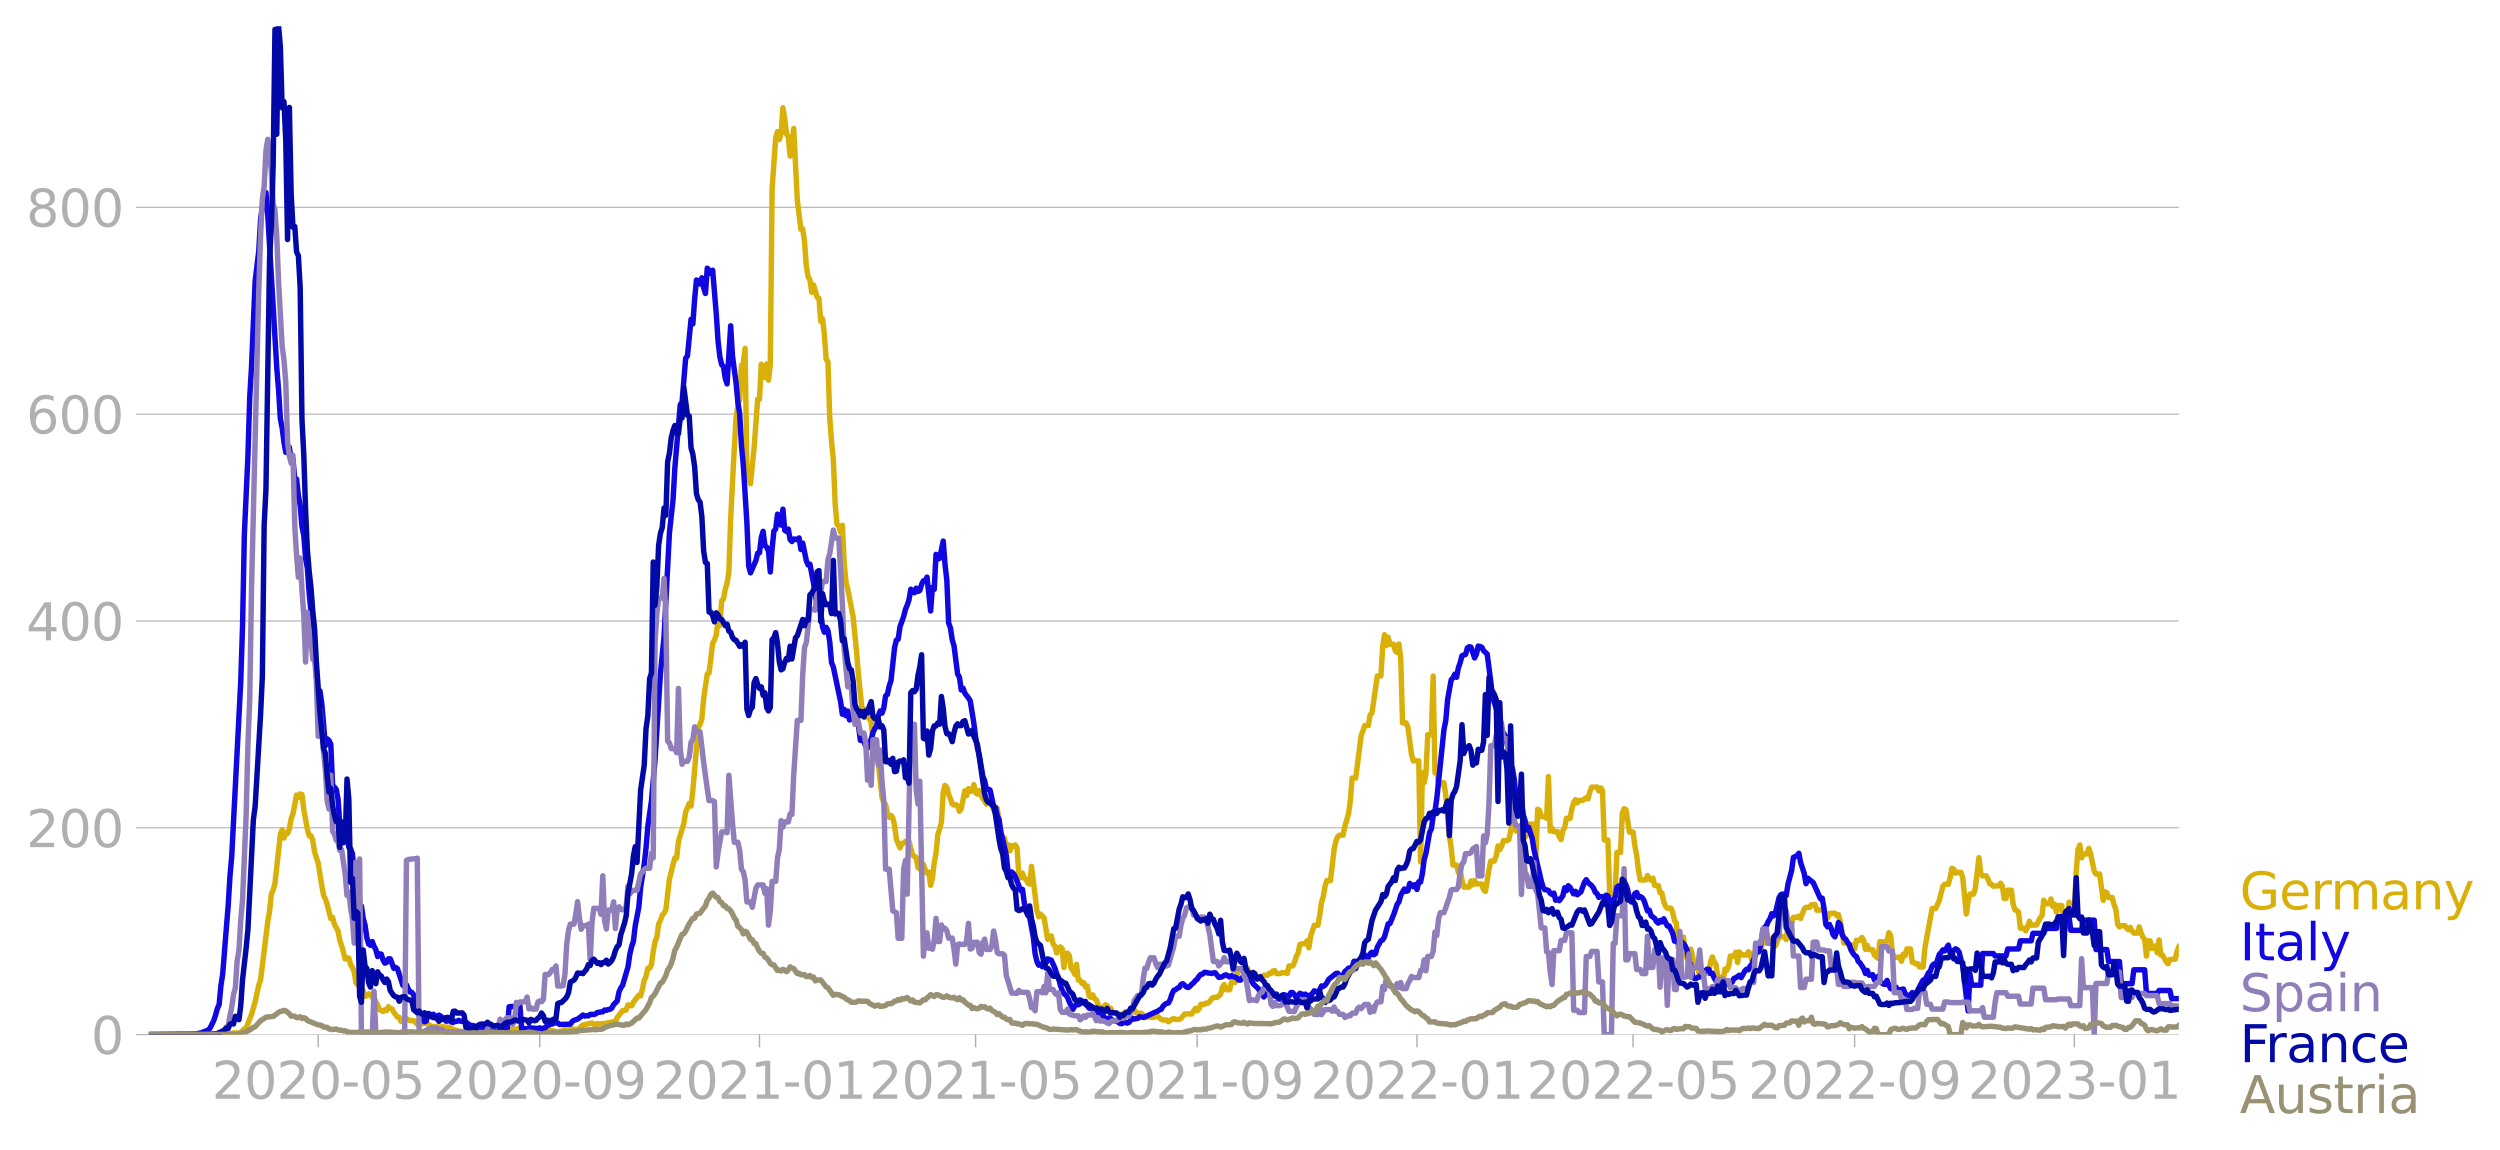 <svg xmlns="http://www.w3.org/2000/svg" xmlns:xlink="http://www.w3.org/1999/xlink" width="916.28" height="421.446" viewBox="0 0 687.21 316.084"><defs><style>*{stroke-linejoin:round;stroke-linecap:butt}</style></defs><g id="figure_1"><path id="patch_1" d="M0 316.084h687.21V0H0v316.084z" style="fill:none"/><g id="axes_1"><path id="patch_2" d="M40.922 284.4h558V7.2h-558v277.2z" style="fill:none"/><g id="matplotlib.axis_1"><g id="xtick_1"><g id="line2d_1"><defs><path id="mbeff82c2ef" d="M0 0v3.5" style="stroke:#b0b0b0;stroke-width:.4"/></defs><use xlink:href="#mbeff82c2ef" x="87.464" y="284.4" style="fill:#b0b0b0;stroke:#b0b0b0;stroke-width:.4"/></g><g id="text_1" style="fill:#b0b0b0" transform="matrix(.14 0 0 -.14 58.216 302.038)"><defs><path id="DejaVuSans-32" d="M1228 531h2203V0H469v531q359 372 979 998 621 627 780 809 303 340 423 576 121 236 121 464 0 372-261 606-261 235-680 235-297 0-627-103-329-103-704-313v638q381 153 712 231 332 78 607 78 725 0 1156-363 431-362 431-968 0-288-108-546-107-257-392-607-78-91-497-524-418-433-1181-1211z" transform="scale(.016)"/><path id="DejaVuSans-30" d="M2034 4250q-487 0-733-480-245-479-245-1442 0-959 245-1439 246-480 733-480 491 0 736 480 246 480 246 1439 0 963-246 1442-245 480-736 480zm0 500q785 0 1199-621 414-620 414-1801 0-1178-414-1799Q2819-91 2034-91q-784 0-1198 620-414 621-414 1799 0 1181 414 1801 414 621 1198 621z" transform="scale(.016)"/><path id="DejaVuSans-2d" d="M313 2009h1684v-512H313v512z" transform="scale(.016)"/><path id="DejaVuSans-35" d="M691 4666h2478v-532H1269V2991q137 47 274 70 138 23 276 23 781 0 1237-428 457-428 457-1159 0-753-469-1171Q2575-91 1722-91q-294 0-599 50Q819 9 494 109v635q281-153 581-228t634-75q541 0 856 284 316 284 316 772 0 487-316 771-315 285-856 285-253 0-505-56-251-56-513-175v2344z" transform="scale(.016)"/></defs><use xlink:href="#DejaVuSans-32"/><use xlink:href="#DejaVuSans-30" x="63.623"/><use xlink:href="#DejaVuSans-32" x="127.246"/><use xlink:href="#DejaVuSans-30" x="190.869"/><use xlink:href="#DejaVuSans-2d" x="254.492"/><use xlink:href="#DejaVuSans-30" x="290.576"/><use xlink:href="#DejaVuSans-35" x="354.199"/></g></g><g id="xtick_2"><use xlink:href="#mbeff82c2ef" id="line2d_2" x="148.363" y="284.4" style="fill:#b0b0b0;stroke:#b0b0b0;stroke-width:.4"/><g id="text_2" style="fill:#b0b0b0" transform="matrix(.14 0 0 -.14 119.116 302.038)"><defs><path id="DejaVuSans-39" d="M703 97v575q238-113 481-172 244-59 479-59 625 0 954 420 330 420 377 1277-181-269-460-413-278-144-615-144-700 0-1108 423-408 424-408 1159 0 718 425 1152 425 435 1131 435 810 0 1236-621 427-620 427-1801 0-1103-524-1761Q2575-91 1691-91q-238 0-482 47Q966 3 703 97zm1256 1978q425 0 673 290 249 291 249 798 0 503-249 795-248 292-673 292t-673-292q-248-292-248-795 0-507 248-798 248-290 673-290z" transform="scale(.016)"/></defs><use xlink:href="#DejaVuSans-32"/><use xlink:href="#DejaVuSans-30" x="63.623"/><use xlink:href="#DejaVuSans-32" x="127.246"/><use xlink:href="#DejaVuSans-30" x="190.869"/><use xlink:href="#DejaVuSans-2d" x="254.492"/><use xlink:href="#DejaVuSans-30" x="290.576"/><use xlink:href="#DejaVuSans-39" x="354.199"/></g></g><g id="xtick_3"><use xlink:href="#mbeff82c2ef" id="line2d_3" x="208.768" y="284.4" style="fill:#b0b0b0;stroke:#b0b0b0;stroke-width:.4"/><g id="text_3" style="fill:#b0b0b0" transform="matrix(.14 0 0 -.14 179.52 302.038)"><defs><path id="DejaVuSans-31" d="M794 531h1031v3560L703 3866v575l1116 225h631V531h1031V0H794v531z" transform="scale(.016)"/></defs><use xlink:href="#DejaVuSans-32"/><use xlink:href="#DejaVuSans-30" x="63.623"/><use xlink:href="#DejaVuSans-32" x="127.246"/><use xlink:href="#DejaVuSans-31" x="190.869"/><use xlink:href="#DejaVuSans-2d" x="254.492"/><use xlink:href="#DejaVuSans-30" x="290.576"/><use xlink:href="#DejaVuSans-31" x="354.199"/></g></g><g id="xtick_4"><use xlink:href="#mbeff82c2ef" id="line2d_4" x="268.182" y="284.4" style="fill:#b0b0b0;stroke:#b0b0b0;stroke-width:.4"/><g id="text_4" style="fill:#b0b0b0" transform="matrix(.14 0 0 -.14 238.935 302.038)"><use xlink:href="#DejaVuSans-32"/><use xlink:href="#DejaVuSans-30" x="63.623"/><use xlink:href="#DejaVuSans-32" x="127.246"/><use xlink:href="#DejaVuSans-31" x="190.869"/><use xlink:href="#DejaVuSans-2d" x="254.492"/><use xlink:href="#DejaVuSans-30" x="290.576"/><use xlink:href="#DejaVuSans-35" x="354.199"/></g></g><g id="xtick_5"><use xlink:href="#mbeff82c2ef" id="line2d_5" x="329.082" y="284.4" style="fill:#b0b0b0;stroke:#b0b0b0;stroke-width:.4"/><g id="text_5" style="fill:#b0b0b0" transform="matrix(.14 0 0 -.14 299.834 302.038)"><use xlink:href="#DejaVuSans-32"/><use xlink:href="#DejaVuSans-30" x="63.623"/><use xlink:href="#DejaVuSans-32" x="127.246"/><use xlink:href="#DejaVuSans-31" x="190.869"/><use xlink:href="#DejaVuSans-2d" x="254.492"/><use xlink:href="#DejaVuSans-30" x="290.576"/><use xlink:href="#DejaVuSans-39" x="354.199"/></g></g><g id="xtick_6"><use xlink:href="#mbeff82c2ef" id="line2d_6" x="389.487" y="284.4" style="fill:#b0b0b0;stroke:#b0b0b0;stroke-width:.4"/><g id="text_6" style="fill:#b0b0b0" transform="matrix(.14 0 0 -.14 360.239 302.038)"><use xlink:href="#DejaVuSans-32"/><use xlink:href="#DejaVuSans-30" x="63.623"/><use xlink:href="#DejaVuSans-32" x="127.246"/><use xlink:href="#DejaVuSans-32" x="190.869"/><use xlink:href="#DejaVuSans-2d" x="254.492"/><use xlink:href="#DejaVuSans-30" x="290.576"/><use xlink:href="#DejaVuSans-31" x="354.199"/></g></g><g id="xtick_7"><use xlink:href="#mbeff82c2ef" id="line2d_7" x="448.901" y="284.4" style="fill:#b0b0b0;stroke:#b0b0b0;stroke-width:.4"/><g id="text_7" style="fill:#b0b0b0" transform="matrix(.14 0 0 -.14 419.653 302.038)"><use xlink:href="#DejaVuSans-32"/><use xlink:href="#DejaVuSans-30" x="63.623"/><use xlink:href="#DejaVuSans-32" x="127.246"/><use xlink:href="#DejaVuSans-32" x="190.869"/><use xlink:href="#DejaVuSans-2d" x="254.492"/><use xlink:href="#DejaVuSans-30" x="290.576"/><use xlink:href="#DejaVuSans-35" x="354.199"/></g></g><g id="xtick_8"><use xlink:href="#mbeff82c2ef" id="line2d_8" x="509.801" y="284.4" style="fill:#b0b0b0;stroke:#b0b0b0;stroke-width:.4"/><g id="text_8" style="fill:#b0b0b0" transform="matrix(.14 0 0 -.14 480.553 302.038)"><use xlink:href="#DejaVuSans-32"/><use xlink:href="#DejaVuSans-30" x="63.623"/><use xlink:href="#DejaVuSans-32" x="127.246"/><use xlink:href="#DejaVuSans-32" x="190.869"/><use xlink:href="#DejaVuSans-2d" x="254.492"/><use xlink:href="#DejaVuSans-30" x="290.576"/><use xlink:href="#DejaVuSans-39" x="354.199"/></g></g><g id="xtick_9"><use xlink:href="#mbeff82c2ef" id="line2d_9" x="570.206" y="284.4" style="fill:#b0b0b0;stroke:#b0b0b0;stroke-width:.4"/><g id="text_9" style="fill:#b0b0b0" transform="matrix(.14 0 0 -.14 540.958 302.038)"><defs><path id="DejaVuSans-33" d="M2597 2516q453-97 707-404 255-306 255-756 0-690-475-1069Q2609-91 1734-91q-293 0-604 58T488 141v609q262-153 574-231 313-78 654-78 593 0 904 234t311 681q0 413-289 645-289 233-804 233h-544v519h569q465 0 712 186t247 536q0 359-255 551-254 193-729 193-260 0-557-57-297-56-653-174v562q360 100 674 150t592 50q719 0 1137-327 419-326 419-882 0-388-222-655t-631-370z" transform="scale(.016)"/></defs><use xlink:href="#DejaVuSans-32"/><use xlink:href="#DejaVuSans-30" x="63.623"/><use xlink:href="#DejaVuSans-32" x="127.246"/><use xlink:href="#DejaVuSans-33" x="190.869"/><use xlink:href="#DejaVuSans-2d" x="254.492"/><use xlink:href="#DejaVuSans-30" x="290.576"/><use xlink:href="#DejaVuSans-31" x="354.199"/></g></g></g><g id="matplotlib.axis_2"><g id="ytick_1"><path id="line2d_10" d="M40.922 284.4h558" clip-path="url(#p7257e1a591)" style="fill:none;stroke:#b0b0b0;stroke-width:.3;stroke-linecap:square"/><g id="line2d_11"><defs><path id="m6c5897d104" d="M0 0h-3.5" style="stroke:#b0b0b0;stroke-width:.3"/></defs><use xlink:href="#m6c5897d104" x="40.922" y="284.4" style="fill:#b0b0b0;stroke:#b0b0b0;stroke-width:.3"/></g><use xlink:href="#DejaVuSans-30" id="text_10" style="fill:#b0b0b0" transform="matrix(.14 0 0 -.14 25.015 289.719)"/></g><g id="ytick_2"><path id="line2d_12" d="M40.922 227.547h558" clip-path="url(#p7257e1a591)" style="fill:none;stroke:#b0b0b0;stroke-width:.3;stroke-linecap:square"/><use xlink:href="#m6c5897d104" id="line2d_13" x="40.922" y="227.547" style="fill:#b0b0b0;stroke:#b0b0b0;stroke-width:.3"/><g id="text_11" style="fill:#b0b0b0" transform="matrix(.14 0 0 -.14 7.2 232.866)"><use xlink:href="#DejaVuSans-32"/><use xlink:href="#DejaVuSans-30" x="63.623"/><use xlink:href="#DejaVuSans-30" x="127.246"/></g></g><g id="ytick_3"><path id="line2d_14" d="M40.922 170.694h558" clip-path="url(#p7257e1a591)" style="fill:none;stroke:#b0b0b0;stroke-width:.3;stroke-linecap:square"/><use xlink:href="#m6c5897d104" id="line2d_15" x="40.922" y="170.694" style="fill:#b0b0b0;stroke:#b0b0b0;stroke-width:.3"/><g id="text_12" style="fill:#b0b0b0" transform="matrix(.14 0 0 -.14 7.2 176.012)"><defs><path id="DejaVuSans-34" d="M2419 4116 825 1625h1594v2491zm-166 550h794V1625h666v-525h-666V0h-628v1100H313v609l1940 2957z" transform="scale(.016)"/></defs><use xlink:href="#DejaVuSans-34"/><use xlink:href="#DejaVuSans-30" x="63.623"/><use xlink:href="#DejaVuSans-30" x="127.246"/></g></g><g id="ytick_4"><path id="line2d_16" d="M40.922 113.84h558" clip-path="url(#p7257e1a591)" style="fill:none;stroke:#b0b0b0;stroke-width:.3;stroke-linecap:square"/><use xlink:href="#m6c5897d104" id="line2d_17" x="40.922" y="113.84" style="fill:#b0b0b0;stroke:#b0b0b0;stroke-width:.3"/><g id="text_13" style="fill:#b0b0b0" transform="matrix(.14 0 0 -.14 7.2 119.16)"><defs><path id="DejaVuSans-36" d="M2113 2584q-425 0-674-291-248-290-248-796 0-503 248-796 249-292 674-292t673 292q248 293 248 796 0 506-248 796-248 291-673 291zm1253 1979v-575q-238 112-480 171-242 60-480 60-625 0-955-422-329-422-376-1275 184 272 462 417 279 145 613 145 703 0 1111-427 408-426 408-1160 0-719-425-1154Q2819-91 2113-91q-810 0-1238 620-428 621-428 1799 0 1106 525 1764t1409 658q238 0 480-47t505-140z" transform="scale(.016)"/></defs><use xlink:href="#DejaVuSans-36"/><use xlink:href="#DejaVuSans-30" x="63.623"/><use xlink:href="#DejaVuSans-30" x="127.246"/></g></g><g id="ytick_5"><path id="line2d_18" d="M40.922 56.987h558" clip-path="url(#p7257e1a591)" style="fill:none;stroke:#b0b0b0;stroke-width:.3;stroke-linecap:square"/><use xlink:href="#m6c5897d104" id="line2d_19" x="40.922" y="56.987" style="fill:#b0b0b0;stroke:#b0b0b0;stroke-width:.3"/><g id="text_14" style="fill:#b0b0b0" transform="matrix(.14 0 0 -.14 7.2 62.306)"><defs><path id="DejaVuSans-38" d="M2034 2216q-450 0-708-241-257-241-257-662 0-422 257-663 258-241 708-241t709 242q260 243 260 662 0 421-258 662-257 241-711 241zm-631 268q-406 100-633 378-226 279-226 679 0 559 398 884 399 325 1092 325 697 0 1094-325t397-884q0-400-227-679-226-278-629-378 456-106 710-416 255-309 255-755 0-679-414-1042Q2806-91 2034-91q-771 0-1186 362-414 363-414 1042 0 446 256 755 257 310 713 416zm-231 997q0-362 226-565 227-203 636-203 407 0 636 203 230 203 230 565 0 363-230 566-229 203-636 203-409 0-636-203-226-203-226-566z" transform="scale(.016)"/></defs><use xlink:href="#DejaVuSans-38"/><use xlink:href="#DejaVuSans-30" x="63.623"/><use xlink:href="#DejaVuSans-30" x="127.246"/></g></g></g><path id="line2d_20" d="m40.922 284.4 20.796-.081 1.98-.244.495-.162 1.485.122.496-.244.99-.975.495-.162 1.485-3.817.99-3.452.99-4.549.496-1.42 1.98-16.042.496-2.802.495-4.873.495-1.056.495-1.827 1.485-13.482.495-1.219.495 2.234.496-1.38.495.12.495-1.258.495-2.802.495-1.34.99-5.117.495.65.496-.975.495.163.495 4.06.99 5.483.495 1.787h.495l.495 1.259.496 3.208.99 3.086.99 6.132.495 2.72.495.976.495 1.502.99 3.899.496-.366.495 1.95.99 1.786.495 2.6.495 1.38.99 3.736.496-.284.495.04.495 1.787.495.731.495 1.3.495 3.005.495.609.496.081.495.447.495 1.096.495 1.462.495-.203.495-.487.495.122.495.812.495-.04.496 1.38.495.73.495 1.3.99.528.495-.446.495.203.495-1.056.496.447.495.162.495.975.99 1.258.495.082.495 1.137.495-.488h.496l.495-.324.99.568h.99l.99.975.495-.203.496.203.495-.163.99-.122 1.485.934h1.486l.495.163h.495l.495-.122.99.163.495-.041.99.284.496.366.495.203.495.08.495.204.495.081 1.98-.081.99-.487 1.981.08h.496l.495.123h.495l.495.284.99-.447.495-.243.99-.082.496-.203.495-.325 1.485.65.495.122.495-.244.495.244 1.486.04.495-.04.495-.244.495.285 1.98-.244 1.486.528.495.244.495-.163.99.04.496-.324.495-.122.495.081.495-.04.99.325.99.08.496.204h.495l.99-.163.495-.04.495-.325.495.122h.495l.496-.244.99-.04.99.121.495-.284.495-.65.495-.325 2.476-.568.99.568.495-.406.495.122.99-.122.496.04.99-.283.495.162.495-.365.99-.082.496-1.096 1.485-1.95.495.041.495-.243.495-1.381.99.284.496-1.015 1.485-1.909.495.203.495-1.868.495-2.396.496-1.137.495-2.193h.495l.495-1.015.495-3.614.495-2.68.495-1.178.495-3.614.496-1.097.495-1.38.495-.569.495-.934.99-8.406.99-4.061.495-1.787.496.04.495-4.588 1.485-4.954.495-3.087.99-2.396.496.731.495-4.264 1.485-17.421.495-.812.495-1.422.495-5.644.99-6.782.496-.244.99-8.162.495-.894.495-1.421.495-4.183.495 1.584.496-6.741.495-.528.495-2.68.495-1.665.495-3.127.495-14.701.99-19.208.496-8.366.495-3.573.495-1.544.495-9.38.495-.406.495-4.224.495 33.016.99 4.182.99-9.868.991-13.36h.495l.495-9.625.99 3.655.496-3.736.495 4.467.495-4.304.495-48.244.99-14.092.495-1.665.495 2.152.496-1.665.495-7.066.495 3.046.495 4.183.495.812.495 5.239.99-7.554.99 19.696.99 8 .496-.122.495 3.493.495 6.74.495 2.925.495.812.496 3.452.495-2.03.99 3.41.495.285.495 6.294.495-.65.495 4.264.496 6.823.495.69.495 15.432.495 6.578.495 4.873.495 12.143.495 5.604.495.528.495 1.705.496-1.908.495 10.274.495 5.36.495 1.95 1.485 7.634.99 10.193.496 6.05.99 9.544.495-.487.495.081.495 2.315.495.162.496 1.056.495 5.28.99 5.278.495 1.056.99 8.975.495 1.543.495.488.496 2.477.495 1.056.495-.528.495.69.495 2.071.495 3.817.99 2.356.496-1.178.495-.122.495-.487h.99l.99 3.777.99.65.496 2.842.495-.04.495 1.096.495-1.99.495 1.502.495.894.495-.284.495 3.654.496-1.99.495-4.263.495-2.6.495-5.116.495-1.462.495-1.99.495-8.284.495-1.787.496.528.495 1.99.495 1.096.495 1.503.495.284.495-.122.495.447.495 1.38.496-.73.99-4.874.495 1.3.495-1.909.495.772.495-.203.495-1.665.495 2.193.496.406.495-.975.99 2.274.495.569.495.893.495-.243.495-.69.99 2.517.496.69.495-1.137.495 3.818.99 4.75.495-.405.496 2.518.495-.65.495 1.665.495-1.462.495.284.495-.447.495.853.495 7.635.495.568.496-1.3.495 1.382.495.284.495 1.056.495.284.495-4.873.99 7.878.496 4.305.495 1.665.495-.731.99 1.096.99 5.848.495-.65.496-.284.495 2.274.495.487.495 1.909.495-1.218.495-.447.495.447.495 5.238.495-3.939h.496l.495.65.495 3.492.495.488.495 1.177.495-2.761.495 4.345.495.081.496.813.495-.204.495 1.219.495-.285.495 2.762.495.325.495-.65.495 1.056.496.325.495 1.3.495.811h.99l.495-.771.495.203.495.812.495-.04.496 1.258h.99l.495.69.495-.324.495.365.495-.406.495-.65h.99l.496-.365.99-.244.495.853.495.163h.99l.496.487.495.772.99-.366.495.244h.99l.495-.285h.496l.99.813.495.203h.99l.495.487.99-.69.496-.203.495.243h.99l.495-.243.99-1.26h1.98l.991-1.542.495.65.495-.488.495-1.259h.99l.496-.365.495.04.495-.487.495-.69.495-.407h.99l.99-.852.496-1.95.495-.73.495 1.42h.99l.495-1.99.496-.527.495.487.99-3.736h.99l.495.569.495-.812.496.162.495 1.95.495-.326h.99l.495.731.495.447.495-.365.496-.041.495-.528h.99l.495-.569.495.082.495-.65.495-.162.495.852h.99l.496-.243h.99l.495.203.495-2.071h.99l.496-.975.495-1.624.495-.894.495-2.396.495-.203h.99l.496-.812.495 1.909.495-3.25.99-2.923h.99l.495-2.68.495-3.574.496-1.705.495-2.843.495-1.503h.99l.99-8.528.495-2.355.496-1.178.495-.406h.99l.495-2.396.99-3.451.495-3.534.496-6.335h.99l1.485-11.573.99-2.843h.99l.496-2.964.495-.447 1.485-10.234h.99l.496-8.325.495-3.005.495 3.005.495-2.314.495 1.908h.99l.495 1.828.496.446.495-2.314.495 3.939.495 17.746h.99l.495 1.178.99 7.553.496 1.706h1.485l.495 27.777.495-24.57.495 2.762.495-2.436.496-10.721h.99l.495-16.122.495 26.6.495-1.544.495 5.157.495-.893h.99l.496 3.452.99 11.127.495 3.33.495 4.71h.99l.496 2.071.495-.852.495 2.964.495 1.868h1.485l.495-1.665.496 1.056.495-1.218.495.974h1.485l.495 1.625.495.446.99-6.091.496-2.274h.99l.495-1.462.495-2.68.495 1.015.495-.934.496-1.543h.99l.495-.284.99-4.67.495.73.495 1.544h.99l.496-1.056.495 2.883.495-.081.495-.975.495-2.64 1.486.041.495 9.543.495-13.685.495.325.495 1.705h.99l.495.488.496-11.493.495 14.985.495-.771.495.934h.99l.495 1.421.495.772.496-2.437.495-.893.495-2.518h.99l.495-2.6.495-1.745.495-.772.495.853.496-.65h.99l.99-.772.495.325.495-1.99.495-1.218 1.486-.04.495 1.096.495-.853.495.731.495 13.564h.99l.496 14.538.99 1.218.495-.568.495-11.736h.99l.495-10.721.496-1.3.495.203.99 6.213h.99l.495 3.858.495 2.6.496 4.142.495 2.558h1.485l.495-1.218.495.893.495.406.496-.568.495 2.03h.99l.495 1.95.495.121.495 2.315.495 1.3.495.527h.99l.496 1.178.495 2.274.495.65.495 6.7.495.528.495-3.37h.496l.495 4.954.495.934.495 2.721.495-5.32.495 1.909.495 3.37h.99l.496 2.478.495-2.193.495 1.665.495-.61h.99l.495-3.167.495-1.3.496 1.34.495.69.495 3.534h.99l.495.812.495-3.046.495.325.496-1.015.495-2.883h.99l.495-1.056.495 2.802.495-2.883.495.609.496.244h.99l.495-.894.495.447.495 2.152.495-1.015.495-1.909h.99l.496-.243.495-2.559.495.731.495-1.502.495.65h.99l.496-.894.495 2.558.99-2.599.99.082h.495l.495.73.496-3.451.495-1.828.495.812.495-1.624h.99l.495-.325.495.65.99-2.599.496-.487h.99l.495-.69.495.04.495-.122.495 1.584.99-.081h.496l.495.162.495 1.218.495.853.495-1.259.99-.081h.496l.495.65.495-.244.495 1.828.99 5.97h.99l.496.811.495 1.097.495-1.38.495 1.055.495-2.355h.99l.495-.772.496.812.495 2.477.495-1.096.495 1.178h.99l.495 1.543.99.812.496-4.589.99.081h.495l.495-.243.495-2.275.495.772.495 5.036.496.974 1.485-.081.495 1.137.495-1.95.495.488.495-1.908h.99l.496 3.654.495.082.495.406.495-.122.495.934h.99l.496-5.239 1.98-10.842h.99l.99-2.234.99-3.898.496-.528h.99l.495-1.787.495-2.6.496.244.495 1.097.495-.244h.99l.495 1.503.99 9.95.495-3.453.496-1.99h.99l.495-1.624.99-8.406.495 4.304.495.69h.99l.496.894.495 1.26.495.162.495.528.99-.082h.496l.495-.73.495.812.495 3.41.495-.04.495-2.274h.99l.495 3.898.496 1.503.495.203.495.447.495 4.386h.99l.495.73.495-1.055.496-1.584.495 1.096 1.485-.04.99-1.99.495-.569.496-4.264.495.975h.99l.495-1.3.495 2.031.495-.569.495 2.112.495-1.787h.99l.496 5.97.495.162.495-.121.495-6.945.495 1.747h.99l.496-10.112.495-6.092.495-1.259.495 3.534.495-1.056h.99l.496-1.543.495 1.543.99 4.71.495.813h.99l.99 7.228.496-2.315.495.244.495 1.3h.99l.495 1.99.495 1.258.495 4.061.496.772.495-.366h.99l.495.772.495.365.495-.65.495.975.496.61h.99l.495-1.706.495 1.665.495 1.096.495.69.495 4.549.495-4.183h.496l.495 2.112.495-.69.495.08.495 1.787.495-3.533.495 4.183h.495l.99 1.868.496.487.495-1.177.99-.081h.495l.495-2.153.495-1.259h0" clip-path="url(#p7257e1a591)" style="fill:none;stroke:#d8b009;stroke-width:1.5;stroke-linecap:square"/><path id="line2d_21" d="m40.922 284.4 12.378-.081.496-.04.99-.285.495-.081 1.98-.772.496-.568.99-2.03.495-1.463.495-1.827.495-1.137.495-5.198.495-3.208.99-12.549.496-6.01.495-8.162.495-5.645 2.476-47.96.495-15.31.495-25.096.99-21.726.495-16.163.495-8.447.99-23.431.99-8.163.496-8.568.495-3.818.99-3.736.495 6.213 2.476 41.95.495 6.091.495 7.96.495 2.518.495 3.817.496 2.843.495.08.495-1.461.495 3.452.495-.203.495 5.563.495-.081.495 4.548.496 2.762.495 5.726.495 2.477.495 6.294.495 2.721.495 7.025.495 4.914.495 6.173.496 4.63.99 13.4.495-2.396.495 3.493.99 11.533.495-1.868.495.447.496 1.055.495 11.371.495.366.495.65.495 2.598.495 7.066.495.488.495.04.496 1.665.495.812.495 3.25.495.405.495 1.381.99 8.853.495 1.38.496 3.859.495.284.495 3.411.495 1.787.495 3.492.495 1.746.495.325.495-1.015.495 1.3.496.934.495 1.868.495-.731.495.08.495 1.585.495.893.495-.203.495-.975h.496l.99 2.6.495-.244.495.365 1.485 4.548.496-.527.495.365.495 1.178.495.812.495.122.495.65.495 3.005.495 1.3.495.69.496 1.664.495.082.495.69.495-.203.495-2.112.495.163.495.609.495-.528.496.609.495-.081.495-.284.495.243.495.731.495.122.495.569.495-.082.496-.203.495.528.495.081.495-.324.495.04.495-.284.495.244.99.08.496.163.495.406.99.61.495-.082.495.325 1.486.569.495-.163h.495l.495-.122.495-.284.495.244.99-.285.495.244.496-.325.99.569 1.485-.04h.495l.495-5.89.99-.08 1.486.162.495-.244.495 6.295.495-.122.99.04.496-.243 2.475.162.495-.162.496.284.495-.203.495-.081.495-.61.495-.121.495-.244.495-.08.495-.326.99.04.496.407 2.97-.081.496-.731.495-.325.99-.325.99-.731.495-.406.495.284.496-.081.495.04.495-.405h.99l.495-.122.495-.406 1.486-.203.495-.488.495.081.495-.203.495-.08.495-.326.495-.934.99-1.015.496-2.477.495-1.097.495-.73 1.485-5.077.495-3.41.496-2.153.495-1.462.495-4.224.99-5.157.495-5.36.99-6.457.496-4.386.495-5.93.99-6.984.99-11.33 1.486-23.797.99-9.99 1.485-28.67.99-9.056.495-8.731 1.486-17.422.495-.69.99-12.061.495-.65.99-10.07.496 1.258.495-6.863.495-5.198.495.244.495.852.495-1.705.495 2.761.496 1.543.495-6.944.495.528.495.975.495-.934.99 11.98.495 7.512.495 4.305.496 2.152.495.528.495 3.249.495 1.502.99-15.96.495 8.285.99 7.432.496 5.36.495 3.087.495 8.852.495 5.158.99 15.96.495 11.857.496 1.909 1.485-3.37.495-2.031.495-.122.495-4.183.495-1.705.495 3.939.496.406.495 1.096.495 5.726.495-6.416.495-4.833.495-.568.495-4.061.495 1.34.496 1.665.495-4.386.495 5.807.495.325.495-.65.495 2.884.495.528.495-.69.496.04.495.203.495-.528.495 3.168.495-1.747.99 4.833.495 1.178.495-.203.99 5.238.496 3.696.495 1.705.495-.365.495 2.883.495 4.061.495 1.462.496-1.34.495.893.495 3.127.495 5.685.495 1.219 1.98 9.462.496 3.492.495-1.34.495 1.787.495-1.3.495 2.437.495-.447.99-1.462.496 2.071.495 1.584.495 3.858.495-1.178.495 1.625.495 1.137.495.528.99-2.437.496-1.787.495-1.096.495-.61.495-2.923.495-1.34.495.609.495-1.38.495-3.371.496-.407.495-2.314.495-1.462.99-9.137.495-2.03.495-.244.495-3.412.99-2.761.496-1.99.495-1.178.495-1.502.495-2.883.495.852.495.122.496-1.259.495.894.495-.285.495-1.665.495-.974.495.162.495-1.177.99 9.3.496-6.498.495.568.495-9.624.495 1.3.495-.204.99-4.751.495 6.416.496 4.345.495 11.737.495 1.38.495 3.249.495 1.706.99 7.756.495.812.496 3.533.495-.487.495 1.38.99 1.3.495.812.99 6.132.495 3.899.496 2.964.495 1.828.99 5.888.495 1.218.495 2.275.495.08.495.204.99 4.548.496.203.495 2.315.495 1.015.495 3.574.495 1.868.99 4.386.496 4.588.495 1.503.495-1.462.495.447.495.853 1.485 3.776.496-.284.495 3.736.495 1.706.99 2.274.99 5.36.495 4.548.496 2.153.495 1.056.495-.285.495.69.495-.365.495-.609.495-1.178.99.366.99 2.193.496 1.584.495 1.015.495 2.07.495 1.382.495.974.495.366.496.609.495 1.3.99 1.99.495-.854.495-.487.495.122.495-.284.496-.447.495.244.495-.447.495 1.137.495.73.495.082.495-.122.495.731.99.731.496.122.495.406.495.203.495.731.495.163.495-.366.495.163.496.568.495-.04.99.406.495.406.495.08.99-.486.496.324.495-.162.99-1.178.495.244.495-.162.495-.041.495-.447.99.163.496-.122 2.97-1.38.496-.163.495-.406.495-.122.495-.853.495-.487.495-.325.495-.081.495-.934.496-1.544.495-1.015.495-.162.495-.447.495-.162.495-.813.495-.243.99.893.496.163.495-.366.495-.568.495-.366.495-.61.495-.405.495-.772.495-.528.496-.08.495-.488.495.04.495.163h.495l.495.122.495-.163.495-.04.99 1.259.496-.041.495-.163.495-.324.495-.163.99.569.495-.325 1.486.609.495.569.495.04.495-.73.495-.041.99.243.496.488h.495l.495 1.015 1.485 1.38.495.975.496.406.495.894.495-.853.99.365 1.485.163.495-.488.496 1.3.495.122.495-.406.495-.853 1.485.447.495-1.016h.496l.495.569.495.893.99-1.259.495.244.495.081.495-.081.99.69.496-.528.495-.365.495-.731.495.244h.495l.495-.488.495-1.096.496.122.495-.325.495-.69.495-.894 1.98-1.624.496-.082.495.813.495.162.495-.406.495-1.056.495-.365.495-.528.99-.203.496-1.665.495-.04.495.202.495-.243.495-.731.495-.041.495-.934.495.609.496.162.495-1.096.495-.406.495.69.495-.284.495-1.787.99-1.787.496-.243.495-.853.99-3.533.495-.081.99-2.356.99-2.924.496-.69.495-1.827.99-1.706.495.65.495-.203.495-1.99.99.893.496-.568.495 1.34.495-2.112.495.081.495-2.314.495-3.858.495-1.706.99-5.726.496-.974.495-3.533.495-1.422.495-3.33 1.98-19.086.496-2.437.495-5.685.99-5.523.495-.528.495-1.015.495.853.496-2.64.495-1.38.495-1.91.99-.365.495-1.787.495-.324.495.121.99 2.965.496-1.015.495-2.234.495.081.495.244.495.934.99.934.99 7.635.496 4.304 1.485 4.467.495 4.305.495.203.99 1.503.496 2.03.99 5.929.495 1.056.495 2.883.495 4.914.496 1.705.495-.121.495-.244.495 3.614.495 1.543.495 2.6.495-.691.99 3.086.496 3.127 1.485 6.335.495 2.193.495 1.625.495.771.495.04.496.163.495.772.495.325.495-.366.495 1.95.495-.285.495.406.99-1.34.496-2.193.495.772.495-1.34.495.446.99 1.787.495-.69.495.934.99-.772.991-2.68.495-.69.495.812.99.812.496.69.495 1.138.495.406.495 1.015.495-.203h.495l.495.446.495-.852.496.203.99 3.167.495-2.03.495-.69.495-2.803.495-.406.495.244.495-.569.496-.771.495.771.495 1.422.495 2.802.495.528.99-2.315.495-.284.496 1.38.495-.284.495.325.495.69.99 2.965.495-.203.495 1.502.99.731.496.894.495.406.495-.731.495.406.495-.853.99 1.95h.496l.99 2.03.495 2.152.495-.04.495.568.495-1.178.495 1.016.496.284.495.73.495 1.179.495 3.167.495.61.495 3.167.495.771h.495l.496-.324.495-.163.495-.853.495-.203.99-1.015.495.04.495 1.178.495-.122.496 1.3.495.812.495.447.495.609.495.325.495-.731.495.447.495-.082.99-.852.496.203.495-1.056.495-.163.99-.69.495.65.99-1.787.496-.528.495.162.495-1.015.495-.487 1.485-3.98.496.528.99-5.32.495-1.38.495-.447.495-1.178.495-.73.495-1.422.496.609.495-.772.99-4.182.495-.853.495-.203.495.081.495.325.496-3.127.99-3.736.495-3.614.99-.447.495-.69.495 2.558.99 3.005.496 2.802.495-1.502 1.485 1.218 1.98 4.426.496-.162.495 2.883.495 4.345.495.69.495-.69.495 1.137.496 1.665.495.61.495-1.34.495-2.6.495.65.495 2.559.495 1.015.495.325.495.893.496.61.495 1.461.495.894.495.65.495.324.495 1.3.495.446.99 1.544.496 1.34.495-.853.495 1.3.495.04.495-.162.495 1.462.99-1.016.496 1.178.495.61.495.365.495.08.495-1.096.495 1.34.495.934h.495l.99-.406.496.772.495-.04.99-.244.495 1.218.495.447.496.203.495-.285.495-.609.99.366 1.485-2.924.495-.853.496-.162.495-.813.495-1.055.495-.406.495-1.462.495-.528.495.365.99-3.046.496-.487.495-.73.495.283.99-1.583.495 2.193.495-.285.99-.893.496.244.495.65.495 2.111.495 1.584.99 8.65.495 3.817.496-10.152.495 3.086h2.475l.495-8.69h2.971l.495.65h2.971l.495-1.91h2.97l.496-2.233h2.97l.496-2.071h2.97l.496-1.34h2.97l.495-3.208h2.971l.495 3.736h2.971l.495-2.802h2.97l.496 8.081h2.97l.496 3.29h2.97l.496 6.09h2.97l.496-3.817h2.97l.495 6.498h2.971l.495-.812h2.97l.496 2.233h1.98" clip-path="url(#p7257e1a591)" style="fill:none;stroke:#1007e1;stroke-width:1.5;stroke-linecap:square"/><path id="line2d_22" d="m40.922 284.4 17.825-.081.99-.122.99-.487.495-.447.496-.244.495-.73h.495l.495-3.087.495-2.315.495-3.533.495-1.705.495-7.472.495-2.884.496-8.365.495-5.483.99-23.269.495-19.736.495-12.426.495-30.417 1.98-81.503.496-15.188.495-10.193.495-3.411.495-9.868.495-3.127.496 3.858.495 5.157.495 8.65.495 1.787.495 7.147.495 12.426.99 17.869.495 3.695.496 6.213.495 16.407.495 3.857.495 1.95.495-2.153.495 19.655.495 7.838.495 6.01.496-5.279.495 8.812.495 6.782.495 12.995.495-13.685.495 4.954.495 2.761.495 5.239.496-.73.495 6.984.495 14.904.495-7.27.495 5.036.495 6.782.495 4.71.495 8.488.495 2.233.496-9.3.495 15.351.495.853.495 1.665.495.365.495 2.437.495-.162.99 6.74.496 5.808.495-.934.495 4.345.495 3.005.495 6.7.495-22.334.495 2.192.496-3.005.495 48.285h2.97l.495-11.899.496 11.493 1.485-.122.99.163 1.486.04.495.203 2.475.122h.99l.496-47.879.495-.284 1.98-.203.495-.122.495 47.554.496.162.99-.121.99-.61.495-.04.495-.366.99.203h.496l.99.406.495-.04.495.609 2.476.04.495.082.99-.081 1.485.08.99.082 1.486.04h.99l.495-.121 1.98.081.991-1.99.495.163h1.98l.496-1.868.495.852.495.122.495-1.015.495-.365h.99l.496 1.786.495-.771.495-5.239.495.406.495-.528h.99l.496-.203.495-1.137.495 3.249.495-.366.495.407h.99l.495-1.99.495-.244.496.203.495-.609.495-6.863h.99l.495-.61.495-.811.495.325.496-1.26.495 5.523h.99l.495-.121.495-3.168.495-8.325.495-3.695.496-1.706h.99l.495-2.72.495-3.452.495 4.426.495 3.167.495-.974h.99l.496-.447.495 9.787.495-10.152.495-3.98 1.485.04.496 1.625.495-10.6.495 12.346.495 2.274.495-5.198h.99l.495-2.274.496 7.35.495-5.4.495-.57.495.772h.99l.495-.893.495-5.604.495 2.152.496-.609.495-.365h.99l.99-4.508.495-.487.495-.731.496-.325h.99l.495-4.061.495 1.178.495-59.087.495-7.92.495-4.385h.99l.496-5.4.495 9.664.495 35.046.495.487.495 1.584h.99l.496 1.137.495-17.665.495 16.61.495 4.223.495-.812h.99l.495-1.138.496-4.142.495-.73.495-3.452.495 1.38h.99l.99 8.366.99 7.269.496 3.249h.99l.495.284.495 17.95.495-4.062.99-5.563h.99l.496.203.495-15.757.99 13.077.495 5.32h.99l.496 2.233.495 5.198.495.69.495 2.234.495 6.05h.99l.496 1.463.99-5.239.495-.893h1.485l.495 2.314.496-1.3.495 10.031.495-3.939.495-8.081h.99l.495-6.497.495-2.275.496-7.918.495 1.786.495-1.462h.99l.495-2.192.495.162.495-10.924.99-14.944h.99l.496-12.67.495-7.391.495-1.34.99-9.097h.99l.496.203.495-5.604.495-2.761.495 3.37.495-2.883h.99l.496-5.97.495-1.705.99-6.457.495 2.193h.99l.99 17.99.496 12.426.99 10.477h.99l.495 6.782.495 3.533.496-2.112.495 1.747.495 2.761h.99l.495 2.762.495 10.193.495-2.315.496 3.695.495-12.507h.99l.495 6.863.495-4.02.495 8.608.495 5.28.495 18.842h.99l.991 11.452.99.528.495 7.026h.99l.496-18.965.495-2.437.495 9.26.99-46.66h.99l.496 18.03.495 3.858.495-6.254.99 48.081.495-6.375h.495l.495 4.223.495-.893.496 1.137.495-2.437.495-6.05.495 6.375h.495l.495-4.548.495 1.137.495-.203.496.65.495 2.03h.99l.495 3.086.495 4.061.495-5.32.495-.243.496.162h.99l.495-1.056.495-4.75.495 7.065.495-.203.495-1.665h.99l.496 2.843.495.446.495-3.208.495-.934.495 2.843h.99l.496-1.056.495-4.02.495 2.396.495 3.533.495.325h.99l.495.406.496 5.482 1.485 4.914 1.485.081.495-.812.495.487 1.981.081.495 1.747.495 2.436.495-.487.495 1.34.496-5.239.99-.04.495.325.495-1.747.495 1.747.495-5.402.495 4.468.99.04.496.975.495.446.495-.527.495 4.629.495.731h.99l.496-.853.495 1.3.495.284.495.04.495.204h.99l.495 1.096.496-.406.495-.69.495.406.495-.61h.99l.495-.527.495.893.496 1.178.495-.812.495.893h.99l1.485.73.495-.527.496-.244h.99l.495-.243.495-.65.495-.325.495.528.495-.61h.99l.99-2.03.496-2.233.99-1.421h.99l.496-4.468.495-3.045.495.081.495-1.665.495-1.259h.99l.495 1.543.496 1.137.495-.893h.495l.495.487h.99l.495-.243 1.486-5.158.495-2.802h.99l.495-3.086.495-1.868.495-.772.495-2.03.496-.285h.99l.495 2.234.495-.162.495 1.258.495.122.495-.65h.99l.496.528.99 4.346.99 7.31h.99l.496 1.218.495-.69.495-.366.495-1.219.495 1.138h.99l.495-.61.496 2.965.495-.487 1.485.04h.495l.495 1.99.495.893.496 2.559.495 3.33.495-.163h.99l.495.203.495-1.38.495-.731.496-.203.495-1.178h.99l.495.61.495 3.816.495.61.495-1.016.495.813h.99l.496-.285.495-.853.495.447.99 2.234 1.486.08.495-1.258.495-.812.99-1.178h.99l.496 2.193.495-.122.495.488.99 1.502h.99l.495-2.193.495 2.234.99-1.422 1.486.041.495.447.495-1.178.495 1.178.496.04.495.813h.99l.495.852.495-.203.495-.325.495.082.496-.731h.99l.495-1.26.495-.405.495.406.99-1.137h.99l.496 2.152.495-1.38.495 1.136.495-1.705.495-.894.99-.04.496-4.183.495.812.495-3.127.495 1.462.495.731.99.04.495.732.496-1.462.495 1.096.495-1.38.495 1.664h.99l.495-1.42.495-.813.495-1.137.496.325h1.485l.495-1.95.495-.08.495-2.843.495 3.005.496-3.94h.99l.495-1.38.495-5.32.495.934.495-4.548.495-1.706h.99l.99-2.802.496-1.421.495-2.03.495-.122h.99l.496-.772.495-3.98.495-2.233.495-.569.495-2.315h.99l.495-.243.496-1.056.99-.65.495 8.081h.99l.495-11.005.495 1.909.496-2.355.495-8.528.495-15.797h.99l.495-2.884.495 2.071.495-6.578.495 1.34.496 4.101h.99l1.98 22.376.495 1.624h.99l.496 18.843.495-12.183.495 5.97.495.975.495 3.005h.99l.496-6.538.495 7.634.495.853.99 9.462h.99l.495 6.538.496.163.495 5.4.495 3.452.495-9.3h1.485l.495-2.801h.99l.496-2.112h1.485l.495 21.28h.99l.496.65h1.485l.495-15.432h.99l.495-1.381H439l.495 8.365h.99l.495 14.498h1.98l.496-25.056h.495l.495-7.594h1.485l.496-12.954.495 25.056h.495l.495-1.706h1.485l.495 4.345h.99l.496 1.137h.99l.495-10.314.495 8.609h.99l.496-4.873h.99l.495 10.314.495-8.04h.99l.495 13.035.496-12.589h.99l.495 8.244h.495l.495-6.416.495-9.584.495 12.589h.99l.496-.203.495-6.173.495 6.417.495-2.762h1.486l.495-4.751.495 6.172h.495l.495 4.467h1.485l.495-.568h.99l.496-1.99h1.485l.495.366h.99l.496 1.949h1.485l.495.609h.99l.496-.406h1.485l.495-1.665h.99l.495-10.802h1.486l.495-3.899h.99l.495 3.94h1.486l.495-2.031h.99l.495-6.944h1.485l.496 3.533h.99l.495 8.934h1.485l.495 8.65h.99l.496-2.275h1.485l.495-10.193h.99l.496 2.153h1.485l.495.243h.99l.495 4.305h1.486l.495 4.914h.99l.495.568h1.486l.495-1.137h.99l.495.163h1.485l.496.771.495.325h.495l.495-.122h1.485l.495-.893.495-.325h.496l.495-9.706h1.485l.495 1.178h.99l.496 11.452h1.485l.495 1.827h.99l.495 2.802h1.486l.495-.324h.99l.495-4.508h1.486l.495 3.37h.99l.495 1.34h2.97l.496-1.949h.99l.495.163 2.971.04.495-.162h1.485l.496 2.396h2.97l.495-.894.496 2.64h2.475l.495-4.101.495-2.64h2.476l.495.975h2.97l.496 2.152h2.97l.496-4.345h2.97l.496 3.167h2.97l.495-.203h2.971l.495 1.828h2.476l.495-12.914.495 7.96h2.476l.495 12.913.495-14.05h2.97l.496-3.168h2.97l.496 7.025h2.97l.496-1.096h2.97l.495.568h2.971l.495 2.193h2.97l.496.65h1.98" clip-path="url(#p7257e1a591)" style="fill:none;stroke:#907eba;stroke-width:1.5;stroke-linecap:square"/><path id="line2d_23" d="m40.922 284.4 16.835-.081 1.98-.203.495-.285.99-.324.496-.285.495-.609.495.122.495-1.178.495-.203.495.122.495-2.112.495.325.495.61.496-3.858.495-7.148.99-8.65.495-5.198 1.485-30.05.496-3.737 1.485-25.096.495-10.6.495-41.502.495-9.95.99-63.228.496-9.137.495-16.894.495-37.158.495 28.792.495-29.685.495 5.563.495 16.894.495-1.706.496 10.559.495 27.33.495-36.305.495 23.838.495 9.096.495-.203.495 6.985.495 1.056.496 8.731.495 36.305.495 9.624.495 15.107.495 11.046.495 5.929.495 4.467.495 6.538.496 4.792.495 9.218.99 13.97.99 9.706.495 1.38.495 6.132.495 4.467.496-1.015.495 4.751.495 2.64.495 1.746.495-.609.495 7.716.495-6.985.495 5.685.496-.73.495-16.772.495 5.441.495 22.945.495-1.056.495 10.924.495-1.868.495.487.496 22.863.495 1.625.495-14.376.495 4.467.495.609.495 3.94.495 1.177.495-4.508.495 2.315.496 1.259.495-3.249.495.893.495.244.495 1.056.495.73.495-.933.495.73.496 2.437.99 1.422.495.284.495.122.495 1.096.495-1.056.495-.162.496-.04.495.568.99.406.495.162.495 2.437.99.853.495-.488.496.69.495.245.495-.447.495.974.495-.243 1.485.609.496.04.495.204.495.771.495-.487.495-.122.495-.325.99-.162.99.65.496-2.315.495-.04.495.527 1.485-.04.495.609.496 3.33.99.365.495.122h.495l.495.243.495-1.055.99-.528 1.486-.04.495-.488.495.447.495.121.495.488.99-.122h.496l.495.609 1.485-1.3.495-.243.99-.081.496-.163.495-.365.495.04.495.244.495-.203.495-.325 1.486.325.495.73.495-.974.99.366.495-.122.495-.61.495-.324.496-1.056.495.731.495 1.543.495-.244.495-.04.495.325.495-.447.495-.244.496-.08.495-4.143.495-.244.495-.04.99-.934.495-.65.495-1.137.496-2.924.99-.528.495-.771.495-1.178.495.081.495-.04.495.121.99-1.218.496-1.259.495.244.495-1.38.495-.366.99 1.177.495-.203.496.528.495-.568h.495l.495-.65.495 1.056.495-.406.495-.569.495-1.056.496-1.665.495-1.056.495-.487.495-2.802.99-3.127.495-2.071.495-6.213.99-5.32.496-4.914.495-2.558.495 4.304.99-19.817.99-6.904.496-10.03.495-3.493.495-10.233.495-1.584.495-30.498.495 11.899.495-5.036.495-11.451.496-3.29.495-1.584.495-5.36.495 1.95.495-14.701.495-2.356.495-4.223.495-2.03.495-1.34.496 1.99.495.202.495-4.183.495-.08.495-8.448.99 7.716.495.203.496 8.731.495 1.747.495 3.492.495 7.39.495 1.625.495.65.495 3.98.495 9.502.496 3.127.495.285.495 13.36h.495l.495.975.495 1.705.495-2.477.495.569.495 1.137.496.08.99 1.747.495-.406.495 1.909.495.284.495 1.421.495.65.496.162.99 1.665.495-.446.495.528.495-1.219.495 18.396.495 1.747.496-1.706.495-.569.495-6.781.495-1.097.495 1.625.495 1.055.495-.406.495 2.315.495-.69.496 4.101.495.894.495-1.016.495-18.599.495-.487.495-1.421.495 2.964.495 5.117.496 2.152.495-.325.495-1.827.495-1.015.495.406.495-3.736.495 3.492.99-5.848.496-.527 1.485-4.468.495 1.706.495-1.624.495.122.495-6.985.496-.447.495-.934.495-.406.495-4.548.495-.325.495 13.97.495-7.595.495 2.03.496.976.495-.163.495.081.495 2.518.495-14.62.495 14.742.495-.325.495.163.495 1.949.496 5.563.495-.568.99 6.578.495 1.706.495.325.495 3.167.495 6.336.496 1.299.495.406.495 1.34.495-1.137.495 1.503.495-1.665.495.528.495-1.787.496-1.3.495 4.061.495.61.495-.325.495.609.495 2.03.495-.365.495 1.137.495 8.771.496.041.495-.447.495 1.097.495-1.625.495 3.655.495-.122.495-2.517.495-.285.496.082.495-.407.495 4.914.495-.203.495 1.706.495-24.853.495-.61.495.326.496-.69.495-3.818.495-2.315.495-3.33.495 22.944.495.204.495-2.193.495 6.619.495-1.827.496-4.792.495-1.422.495.04.495-.852.495.366.495-7.635.495 3.29.495 5.035.496 1.909h.495l.495.73.495 1.462.495-2.517.495-1.746.495-.65.495.528.496-.04.495-1.138.495-.203.99 3.655.495-.081.495-.934.495 1.624.99 2.274 1.981 13.604.495 1.665.495.65.495-.04.496.77.495.245.495 2.436.99 6.741.495 2.6.495 1.38.495 3.899.496.934.495 1.746.495-.081.495 2.03.495.934.495.406.495 5.442.495.284.495-.162.496-.366.495-.081.495.853.495 1.096.495-2.599.495 3.533.495 1.99.495 2.924.496 1.502.99.935.99 4.913.495 1.26.495.08.495.569.496.934.495.65.495.04.495-.203.495.853.495.487.495.244.495.487.495.04.496.935.495 1.178.99.934.495 1.421.495.406.99-.284.99.568.496.61.495.365.495-.203 1.485.975.496-.122.99.406.495-.081.99.609.495-.772.495.894.495.365.496-.162.495.121h.495l.495.325.495.853.495-.65.495.163.495-.61.496-.243.495-.04.495-1.056.495.162 1.98-3.533.99-.934.496-1.259.495-.203.495-.975.495-.121.495.487.495-.528.495-1.097.496-.812.495-.568 1.485-3.087.495-.527.99-3.655.99-5.239.496-.122.99-5.279.495-1.34.495-2.03.495.202h.495l.496-.974.495 1.543.495 2.518.495.487.99 1.99.495.528.495.365.496-.365.495.162.495-.446.495 1.258.495-2.477.495 1.26.495.162.495 1.502.496.812.495 1.665.495-3.736.495 6.092.495 2.193.99.121.495-.203.495 2.112.496 2.965.495-2.6.495-1.624.495.894.495 1.38.495.366.495-1.218.495 2.802.496.852.495.569.495.975.495-1.34.495.324.495 1.503.495-.163.495-.528.496.853.495.488.495.934.495.203.495.934.495.406.99 1.38.495.285.99.081.496-.406.99 1.868.495-.325.495.325.495-.122 1.486.203.495-.487.99.528.495.04.495-.162.496 1.624.495-2.03.495.081.495-.61.495.123.495-.122.495.081.495-2.071.495 1.706.496.203.495 1.137.495-.894.495.366.495-.244.495-.69.495-.081.495-.934.496-1.381.495-.081.495-.325h.495l.495-.894.495-1.462.99-1.827.99-.731.496-.162.99-2.437.495-.61.495-1.258.495-2.802.495-.65.496-.284.99-5.117.99-2.883 1.485-2.355.496-1.95.495.569.495-.69.495-2.112.99-1.3.495-1.096.495.771.496-2.883.495-.771.495.365.495-.203.495.04.495-.852.495-1.3.495-2.518.495-.568.496-.122.99-1.95.495.204.495-.569.99-4.954.495-.934.496-.162.495-1.3.495.04.495-.405.495.406h.495l.495-.853.495.081.496-.244.495.366.99-2.762.495 9.503.495-9.665.495-1.706.495-.771.495-1.38.99-7.067.496-9.909.495 7.92.495-1.219.99-.934.495 1.3.496 4.06.495-.812.495.203.495-3.736.495.325.495-.081.495-2.274.495-13.036.496 11.208.495-15.878.495 3.452.495.365.495.894.495 1.3.495 28.06.495-27.167.495 14.944.496-1.421.495.568.495 4.305.495 14.7.495-26.72.495 18.03.495.203.495 4.751.496 1.868.495-3.045.495-8.528.495 18.111.495 1.544.495 4.101.495.244.495-.772.495 1.787.496 2.274.495 1.746.495 1.3.495 3.005.495 1.3.495 2.842.495.163.495-.488.496.934.495-.73.495-.407.495 1.543.495-.487.495-.081.495 1.462.495.487.496 2.396.495.122.495-.366.495-.203.495-.446.495.121 1.485-3.654.496-.528.495-.041.495.406.495-.365 1.485 3.939.495-.203 1.98-3.168.991-2.558.495-.488.495 1.056.496.406.495 5.28.495-.934.495-3.046.495-2.112.495.203.495-.568.495-.203.495-6.051.496.487.495 3.046.495 2.152.495-.487.495.568.495.325.495.69.495 2.031.496 1.543.495.406.495 1.95.495-.041.495-.893.495 1.949.495-.122.495.731.496 1.543.495.447.99 3.98.495-2.884.495 1.34.99 1.34.495 1.381.496.366.495.162.495 2.883.495.041.495 1.178.495 1.584.495.812.99.162.99.975.496-.285.495-.527.495.284.99-.203.496 4.914.495-1.828.495-.771.495-.041.495 1.543.495-1.462.495.122h.495l.495-1.137.496 1.137.495-.284.495-1.747.495 1.584h.495l.495-2.72.495 3.776.495-.69.496.365.495-.243h.99l.495-.894.99 1.503 1.486-.203h.495l.495-2.112.495-1.543.495-.203.495-1.909.495-.893h.99l.496-.853.99-4.386.99 6.62h.99l.496-10.518.99-1.34.99-9.99h.99l.495 8.568.99 1.909.99 1.827h.991l1.485 1.828.496 1.015.495.365h.99l.495.894.495-.406.495.08.99.529h.99l.496 7.066.495-2.721.495-.203.495-.487h1.486l.495-4.711.495 3.655.495 1.462.495 1.949.495.934h.99l.496.244.495.65.99.243.495-.162h.99l.495 1.056.496.487.495.325.495-.69.495.974h.99l.495.934.495-.162.99 2.152.496.122h.99l.495-.406.495.65.495-.61.495.122.496-.203 1.485-.081.99-.163.99-.162h.99l.496-.528.495-1.015.495-.447.99-1.462h.99l.496-1.096 1.485-1.26.495-1.055h.99l.495-2.071.496-.65.495-2.071.495-.284.99-.082h.495l.495-.324.495-1.219.496 1.868.495-.08.495.811h.99l.495.406.495 5.32.495-3.655.495.65.496-.69h.99l.495.406.495-4.751.495 3.167.495.081.495 3.168 1.98-.04.496.446.495-1.38.495-3.006h.99l.496-1.015.495 1.259.495-.934.495 1.096.495.244h.99l.495 1.746.496-.609.495.365.495-.65 1.485.041.495-.812.495-.528.496-.73.495.527.495-1.096h.99l.495-4.427.99-1.624.99-3.249h.99l.496.122.495.244.99-1.097.495-1.096h.99l.496 10.477.495-11.899.99-1.015.495 1.746h.99l.496-10.233.495 10.558.495.69.495-.446.495 4.386h.99l.496-3.574.495 1.95.495 1.42.495 3.656.495-3.818h.99l.495 9.097.495.65.496.243.495-.447.495 2.315h.99l.495-3.29.495 1.625.495 4.224.496.568h1.485l.495 4.102.495.08.495-3.045.495-.081.496.65h.99l.495 1.421.495.61.495.893.495 1.42.495.326h.99l.496.446.495.285.495-.163.99-.73h.99l.99.243.496-.122.495.325 1.98-.244.495-.08h0" clip-path="url(#p7257e1a591)" style="fill:none;stroke:#0309a6;stroke-width:1.5;stroke-linecap:square"/><path id="line2d_24" d="m40.922 284.4 23.766-.081 1.486-.203.495-.203.495-.082 1.485-.69.99-.73.496-.163 1.485-1.665.99-.61.495-.365 1.486-.162.495-.041.99-.73.495-.407.495-.244.495-.08.495-.204.496.122.99.812.495.65h.99l.495.406.495-.04.496-.204.495.488.495-.203.495.162.495.61 2.97 1.177.496.04.495.163.495.406.99.081.495.447h.496l.495.162.99-.162.495.243.99.122.495.163.496-.04.99.446h2.475l.496-.163.99.041.495.081.495-.122.99.163.99.122.496-.122.99.081 1.485-.162.495-.041.495.122.496-.081 2.475.203.99-.285h.99l.99.041.496-.081 1.485.284.99-.203 5.447.366.99.04.99.122.99-.081 2.476-.122.495.122.99-.163.99.04 1.486-.12.495.202 1.98-.081.496-.163 1.98-.08 1.486.08 1.98.082.99-.082.99.163 2.971-.081.99-.082.496-.162 3.466.569 2.97-.488.99.163.496.04.495-.122.495.041.495-.122H156.285l.496-.162.99-.04.495.04.99-.284.99-.082 2.971-.243.495.08.99-.12h.496l.495-.163.99-.528.99-.325 1.98-.406.496.162h.495l.495.163.495-.041.495-.325.495.203.99-.447 1.486-1.38h.495l1.98-2.356.99-1.827.496-1.462.495-.406.495-.61 1.486-2.964.495-.203.99-1.827.495-1.584.495-.65.495-1.056.495-1.543.495-2.152.496-.853 1.485-3.533.495-.162.495-.731.99-2.03.99-1.503h.496l.495-1.137.99-.244.99-1.421.496-.528.495-1.584.495-.61.495-1.014.495-.366.99 1.137.495.122.495 1.097.496.203.495.934h.495l.495.73.495.082.495.568.495.812.495 1.138.496.568.495 1.746.495.366.495.528.495 1.177.495-.69.495.244.99 1.949.496.081.495 1.097h.495l.495 1.258.495.853.495.528.495.04.495 1.016.496.284.495.569.495.893.495.366.495.04.99 1.544.495-.122.496.243.495-.446.495.203.495.446.495-.446.495-.894.495.325.495.163.99 1.38.496-.122.495.447.99-.04.495.527.495-.04.495-.244.496.569.495-.163.495 1.056.495-.243h.99l1.486 1.908.495.244 1.485 2.07.495-.283.99.121.495.163.496.365.495.122.495.488.99.487.495.447h.99l.496-.082.495-.325.99.163.495-.081.99.08.495.529 1.486.771.495-.203.495-.08.495.365.99-.122.495-.122.496-.447.495-.081.495.04.495-.284.495-.446.495-.041.495-.406.495.203.496-.447.495.122.99-.406.99.934.495-.284.495.609 1.486.203.99-.853.495.04.495-.568.495-.365.495-.528.496.203.495.325.495-.488h.495l1.485.731.495-.121.496-.325.495.406.99.203.495-.203.495.447.495.203.495-.528.496.609.495-.04.495.649.99.812.495.04.495.894.495-.244.495.285h.496l.495-.122.495-.487.495.203.495-.122.495.447.495.162.495-.203.496.61.99.568.495.568.495-.244.99.934.495.041.496.528.495.162.495-.08.495.933.495.122.495-.081.495.244h.495l.99.406.496-.406.495-.122 2.97.243 1.981.853.495.081.99.447.496.04.495-.121.99.081 2.97.203.99-.122.496.122.495-.122h.495l.495.285 1.486.446.495-.162.99.203.495-.244.99-.081 1.486.203.495-.04.99.243.495.081 1.486-.122.495.082 1.98-.122 1.486.162 1.485-.162 1.485.081.495-.04.496.08.495-.121 1.485-.081.99-.244h.495l.99.162h.99l.991.244h.495l.495-.162.99.121.496.122.99-.122 1.485.082.495-.244 1.98-.406.496-.244.495-.04.495.121.495-.08.495.08.496-.203h.99l.495-.243.495-.04 1.98-.61.496.081.495.244 1.485-.65 1.485-.04.496-.65.495-.122.495.244 1.485.162.495-.284.495.325.496.162.495-.325.99.163 4.456.08.495.042 1.485-.407h.496l.495-.162.99-.772.495.041.495.244.99-.325.496-.244.495.163.99-.163.99-1.096.495-.04.495.162.496-.407.495.203.495-.446.495.04.495-.284.495-.487.495-.853.495-.203.99-.934.496-.61.495.204.495-1.38 1.485-2.884.99-1.015.496-1.137.495.365.495-.284.495.487.99-1.624.495-.528.496-.081.495-.813.99-1.015.495-.081.495-.569.495.569.495-.569.495-.121.496.406.495-.447.99 1.096.495-.771.495.487.495.731.495.528 3.466 5.604.495.853.496.162.495.65.495.853.495.528.99 1.34.495.365.495.528 1.486.813.495-.244.495.203.99 1.015.495.203.495.528.496.244.495.853 1.485-.041.495.365.99.122 1.486.082 1.485.324.495-.121.495.04 1.98-.69.496-.284.495.08.495-.405.99-.325 1.486-.04.495-.448.495-.243.495.122.495-.406.495-.122.496-.528 1.485-.081.495-.61 1.485-.852.495-.61.496-.243.495-.081.495.487.495.162h.495l.495.285.99.04.496-.122.495-.69.495-.081.495-.244.495-.081.99-.61h.495l.495.163.496-.081.495.244.495-.082.495.528 1.98.894.496-.163.495.163.495-.325.495-.081.99-1.056.99-.61.496-.405.495-.041.495-.893.495-.082.99-.446.99.243.495-.121h.496l.99-.285.495.447.495-.284.495.365.495.122.99.975.496.934.495-.041.495.569.495-.082.495.082.99 1.177 1.486.812 1.485 1.544.495-.406.495-.082.495.203.496.325.495.04.495.163.495-.04 1.485 1.543 1.486.203 1.98.893.495-.162.99.893.496.163h.495l.99.243.495.406.495-.203.495-.325.495-.08.496.202.495.04.495-.405.495-.163.495.244.99-.162h.99l.496-.65.495.122.495-.082.99.488h.99l.496.73.99.123 1.98-.122.99.081 1.981.081h.495l.99-.162.495-.406.496.284.495-.122h1.98l.495.163.495-.407.496-.203h.99l.495-.121.495.162.495-.162h.495l.495.121h.99l1.486-1.137.495.285 1.485-.041.99.65.496.081.495-.61.99-.08h.495l.495-.61.99-.08.496-.529.99.082h.495l.495 1.137.495-1.625.495-.365.496 1.056.495-.325h.99l.495-.975.495 1.746.495.203.495-.243.99.08.99.082.496.163.495.65.99-.366h.99l.99-.325.496-.487.99.568h.99l.496 1.097.495-.406.99.243.99-.081h.495l.495-.366.496.488.495.162.99.812h.99l.495-.974.495.081.495 1.665h2.971l.495-1.38.99-.366.496.04.495.285.495-.04.99-.326.495.244.495.081.496-.244.99-.121h.99l.99-.853.495-.122.99.081.496-.934.495-.447 2.475-.08.99 1.218.496-.122 1.485.893.495 2.193h2.971l.495-3.33.495.569.495.852.495-.771h.496l.495.243.495.082.99-.041.495-.406.495.487.495.163 2.476-.163 1.98.244.496.04.495.244.99.122.495-.162.99.08.495-.08.496-.325 3.96.65.496-.163.495.365.495-.08 1.485.162.495-.366.496.203.495-.609 1.485-.162.495-.285.99.122.495.122 1.486-.04.495.446.495-.73.495-.366.495.365.495-.446 1.486.04.495.528.495.203.495-.244.495.772.99-.203.496-.934.99-.162.99-.285.99.203.495.65.99.406.496-.081.495.081.495-.528.495.04.495-.121.495.284 1.486.366.495.528.495-.04.495-.529.495-.04.495-.407.99-1.38.99.04.496.69.495.163.495.325.495 1.096.495.447.496-.284.495-.04.99.243.495.081.99-.528.495.284.99.082.496-.894.495-.08.495.12 1.485-.04.495-.406h0" clip-path="url(#p7257e1a591)" style="fill:none;stroke:#989173;stroke-width:1.5;stroke-linecap:square"/><g id="text_15" style="fill:#d8b009" transform="matrix(.14 0 0 -.14 615.663 249.973)"><defs><path id="DejaVuSans-47" d="M3809 666v1253H2778v519h1656V434q-365-259-806-392-440-133-940-133-1094 0-1712 639-617 640-617 1780 0 1144 617 1783 618 639 1712 639 456 0 867-113 411-112 758-331v-672q-350 297-744 447t-828 150q-857 0-1287-478-429-478-429-1425 0-944 429-1422 430-478 1287-478 334 0 596 58 263 58 472 180z" transform="scale(.016)"/><path id="DejaVuSans-65" d="M3597 1894v-281H953q38-594 358-905t892-311q331 0 642 81t618 244V178Q3153 47 2828-22t-659-69q-838 0-1327 487-489 488-489 1320 0 859 464 1363 464 505 1252 505 706 0 1117-455 411-454 411-1235zm-575 169q-6 471-264 752-258 282-683 282-481 0-770-272t-333-766l2050 4z" transform="scale(.016)"/><path id="DejaVuSans-72" d="M2631 2963q-97 56-211 82-114 27-251 27-488 0-749-317t-261-911V0H581v3500h578v-544q182 319 472 473 291 155 707 155 59 0 131-8 72-7 159-23l3-590z" transform="scale(.016)"/><path id="DejaVuSans-6d" d="M3328 2828q216 388 516 572t706 184q547 0 844-383 297-382 297-1088V0h-578v2094q0 503-179 746-178 244-543 244-447 0-707-297-259-296-259-809V0h-578v2094q0 506-178 748t-550 242q-441 0-701-298-259-298-259-808V0H581v3500h578v-544q197 322 472 475t653 153q382 0 649-194 267-193 395-562z" transform="scale(.016)"/><path id="DejaVuSans-61" d="M2194 1759q-697 0-966-159t-269-544q0-306 202-486 202-179 548-179 479 0 768 339t289 901v128h-572zm1147 238V0h-575v531q-197-318-491-470T1556-91q-537 0-855 302-317 302-317 808 0 590 395 890 396 300 1180 300h807v57q0 397-261 614t-733 217q-300 0-585-72-284-72-546-216v532q315 122 612 182 297 61 578 61 760 0 1135-394 375-393 375-1193z" transform="scale(.016)"/><path id="DejaVuSans-6e" d="M3513 2113V0h-575v2094q0 497-194 743-194 247-581 247-466 0-735-297-269-296-269-809V0H581v3500h578v-544q207 316 486 472 280 156 646 156 603 0 912-373 310-373 310-1098z" transform="scale(.016)"/><path id="DejaVuSans-79" d="M2059-325q-243-625-475-815-231-191-618-191H506v481h338q237 0 368 113 132 112 291 531l103 262L191 3500h609L1894 763l1094 2737h609L2059-325z" transform="scale(.016)"/></defs><use xlink:href="#DejaVuSans-47"/><use xlink:href="#DejaVuSans-65" x="77.49"/><use xlink:href="#DejaVuSans-72" x="139.014"/><use xlink:href="#DejaVuSans-6d" x="178.377"/><use xlink:href="#DejaVuSans-61" x="275.789"/><use xlink:href="#DejaVuSans-6e" x="337.068"/><use xlink:href="#DejaVuSans-79" x="400.447"/></g><g id="text_16" style="fill:#1007e1" transform="matrix(.14 0 0 -.14 615.663 263.973)"><defs><path id="DejaVuSans-49" d="M628 4666h631V0H628v4666z" transform="scale(.016)"/><path id="DejaVuSans-74" d="M1172 4494v-994h1184v-447H1172V1153q0-428 117-550t477-122h590V0h-590q-666 0-919 248-253 249-253 905v1900H172v447h422v994h578z" transform="scale(.016)"/><path id="DejaVuSans-6c" d="M603 4863h575V0H603v4863z" transform="scale(.016)"/></defs><use xlink:href="#DejaVuSans-49"/><use xlink:href="#DejaVuSans-74" x="29.492"/><use xlink:href="#DejaVuSans-61" x="68.701"/><use xlink:href="#DejaVuSans-6c" x="129.98"/><use xlink:href="#DejaVuSans-79" x="157.764"/></g><g id="text_17" style="fill:#907eba" transform="matrix(.14 0 0 -.14 615.663 277.973)"><defs><path id="DejaVuSans-53" d="M3425 4513v-616q-359 172-678 256-319 85-616 85-515 0-795-200t-280-569q0-310 186-468 186-157 705-254l381-78q706-135 1042-474t336-907q0-679-455-1029Q2797-91 1919-91q-331 0-705 75-373 75-773 222v650q384-215 753-325 369-109 725-109 540 0 834 212 294 213 294 607 0 343-211 537t-692 291l-385 75q-706 140-1022 440-315 300-315 835 0 619 436 975t1201 356q329 0 669-60 341-59 697-177z" transform="scale(.016)"/><path id="DejaVuSans-70" d="M1159 525v-1856H581v4831h578v-531q182 312 458 463 277 152 661 152 638 0 1036-506 399-506 399-1331T3314 415Q2916-91 2278-91q-384 0-661 152-276 152-458 464zm1957 1222q0 634-261 995t-717 361q-457 0-718-361t-261-995q0-634 261-995t718-361q456 0 717 361t261 995z" transform="scale(.016)"/><path id="DejaVuSans-69" d="M603 3500h575V0H603v3500zm0 1363h575v-729H603v729z" transform="scale(.016)"/></defs><use xlink:href="#DejaVuSans-53"/><use xlink:href="#DejaVuSans-70" x="63.477"/><use xlink:href="#DejaVuSans-61" x="126.953"/><use xlink:href="#DejaVuSans-69" x="188.232"/><use xlink:href="#DejaVuSans-6e" x="216.016"/></g><g id="text_18" style="fill:#0309a6" transform="matrix(.14 0 0 -.14 615.663 291.973)"><defs><path id="DejaVuSans-46" d="M628 4666h2681v-532H1259V2759h1850v-531H1259V0H628v4666z" transform="scale(.016)"/><path id="DejaVuSans-63" d="M3122 3366v-538q-244 135-489 202t-495 67q-560 0-870-355-309-354-309-995t309-996q310-354 870-354 250 0 495 67t489 202V134Q2881 22 2623-34q-257-57-548-57-791 0-1257 497-465 497-465 1341 0 856 470 1346 471 491 1290 491 265 0 518-55 253-54 491-163z" transform="scale(.016)"/></defs><use xlink:href="#DejaVuSans-46"/><use xlink:href="#DejaVuSans-72" x="50.27"/><use xlink:href="#DejaVuSans-61" x="91.383"/><use xlink:href="#DejaVuSans-6e" x="152.662"/><use xlink:href="#DejaVuSans-63" x="216.041"/><use xlink:href="#DejaVuSans-65" x="271.021"/></g><g id="text_19" style="fill:#989173" transform="matrix(.14 0 0 -.14 615.663 305.973)"><defs><path id="DejaVuSans-41" d="m2188 4044-857-2322h1716l-859 2322zm-357 622h716L4325 0h-656l-425 1197H1141L716 0H50l1781 4666z" transform="scale(.016)"/><path id="DejaVuSans-75" d="M544 1381v2119h575V1403q0-497 193-746 194-248 582-248 465 0 735 297 271 297 271 810v1984h575V0h-575v538q-209-319-486-474-276-155-642-155-603 0-916 375-312 375-312 1097zm1447 2203z" transform="scale(.016)"/><path id="DejaVuSans-73" d="M2834 3397v-544q-243 125-506 187-262 63-544 63-428 0-642-131t-214-394q0-200 153-314t616-217l197-44q612-131 870-370t258-667q0-488-386-773Q2250-91 1575-91q-281 0-586 55T347 128v594q319-166 628-249 309-82 613-82 406 0 624 139 219 139 219 392 0 234-158 359-157 125-692 241l-200 47q-534 112-772 345-237 233-237 639 0 494 350 762 350 269 994 269 318 0 599-47 282-46 519-140z" transform="scale(.016)"/></defs><use xlink:href="#DejaVuSans-41"/><use xlink:href="#DejaVuSans-75" x="68.408"/><use xlink:href="#DejaVuSans-73" x="131.787"/><use xlink:href="#DejaVuSans-74" x="183.887"/><use xlink:href="#DejaVuSans-72" x="223.096"/><use xlink:href="#DejaVuSans-69" x="264.209"/><use xlink:href="#DejaVuSans-61" x="291.992"/></g></g></g><defs><clipPath id="p7257e1a591"><path d="M40.922 7.2h558v277.2h-558z"/></clipPath></defs></svg>